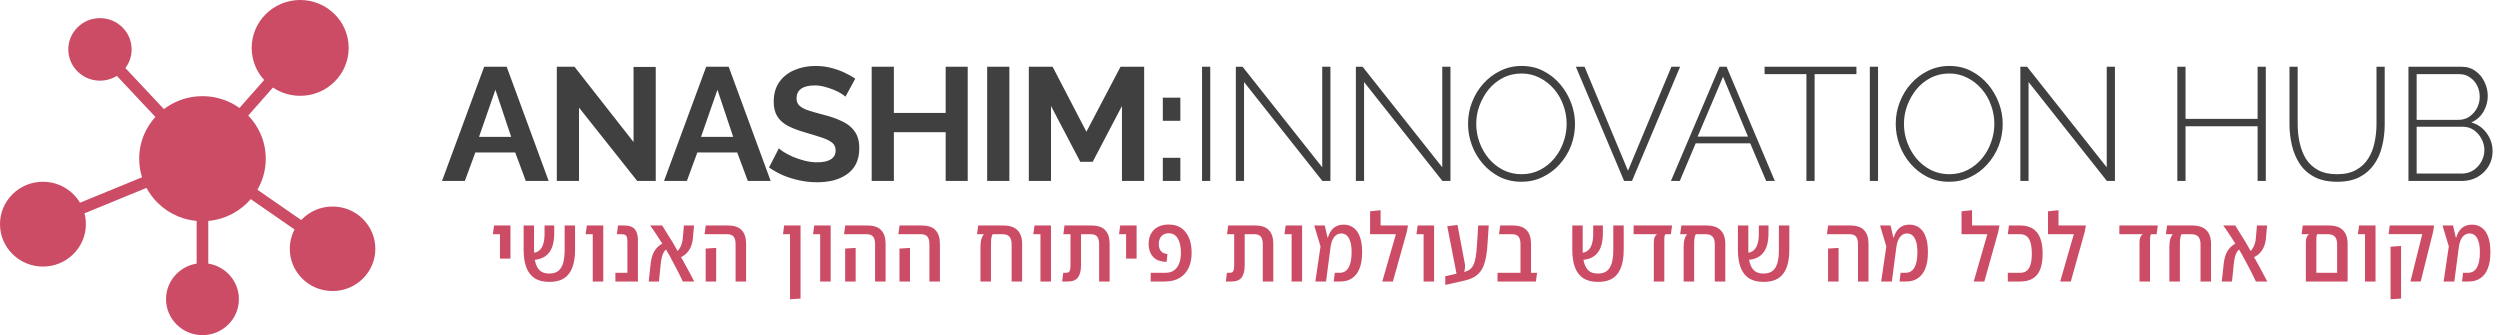 <svg width="373" height="50" viewBox="0 0 373 50" fill="none" xmlns="http://www.w3.org/2000/svg">
<path d="M54.132 32.661C52.926 31.471 51.324 30.816 49.62 30.816C47.915 30.816 46.313 31.471 45.108 32.661C45.051 32.717 44.996 32.774 44.942 32.832L38.407 28.306C38.593 27.984 38.761 27.651 38.908 27.306C39.401 26.156 39.651 24.934 39.651 23.676C39.651 22.417 39.401 21.196 38.908 20.046C38.461 19.002 37.833 18.058 37.039 17.237L40.721 13.062C41.112 13.325 41.529 13.55 41.969 13.734C42.862 14.107 43.809 14.296 44.786 14.296C45.763 14.296 46.71 14.107 47.603 13.734C48.465 13.374 49.239 12.858 49.903 12.202C50.567 11.546 51.089 10.782 51.453 9.93C51.831 9.049 52.022 8.112 52.022 7.148C52.022 6.183 51.831 5.247 51.453 4.365C51.089 3.514 50.567 2.75 49.903 2.094C49.239 1.438 48.465 0.922 47.603 0.562C46.71 0.189 45.763 0 44.786 0C43.809 0 42.862 0.189 41.969 0.562C41.107 0.922 40.334 1.438 39.669 2.094C39.005 2.75 38.483 3.514 38.119 4.365C37.741 5.247 37.55 6.183 37.55 7.148C37.55 8.112 37.741 9.049 38.119 9.93C38.435 10.668 38.869 11.341 39.412 11.935L35.73 16.11C35.158 15.701 34.541 15.357 33.884 15.083C32.72 14.597 31.483 14.35 30.209 14.35C28.935 14.35 27.698 14.597 26.534 15.083C25.788 15.395 25.093 15.796 24.456 16.281L18.707 10.151C19.311 9.351 19.638 8.385 19.638 7.37C19.638 6.123 19.146 4.952 18.254 4.071C17.362 3.19 16.177 2.705 14.915 2.705C13.653 2.705 12.467 3.19 11.576 4.071C10.684 4.952 10.192 6.123 10.192 7.37C10.192 8.616 10.684 9.787 11.576 10.668C12.468 11.549 13.654 12.034 14.915 12.034C15.821 12.034 16.687 11.784 17.434 11.317L23.183 17.447C22.482 18.217 21.92 19.089 21.51 20.045C21.018 21.196 20.768 22.417 20.768 23.675C20.768 24.626 20.91 25.554 21.192 26.448L11.936 30.246C11.662 29.786 11.328 29.357 10.935 28.97C9.726 27.775 8.117 27.116 6.406 27.116C4.695 27.116 3.086 27.775 1.876 28.97C0.666 30.165 0 31.754 0 33.444C0 35.134 0.666 36.723 1.876 37.918C3.086 39.113 4.695 39.772 6.406 39.772C8.117 39.772 9.725 39.113 10.935 37.918C12.145 36.723 12.812 35.134 12.812 33.444C12.812 32.892 12.74 32.351 12.602 31.83L21.859 28.032C22.299 28.854 22.859 29.605 23.533 30.27C24.399 31.127 25.409 31.799 26.534 32.269C27.432 32.644 28.373 32.876 29.34 32.963V39.331C28.219 39.508 27.184 40.027 26.366 40.836C25.339 41.85 24.774 43.198 24.774 44.632C24.774 46.066 25.339 47.414 26.366 48.428C27.392 49.441 28.757 50 30.209 50C31.66 50 33.025 49.442 34.052 48.428C35.078 47.413 35.644 46.066 35.644 44.632C35.644 43.198 35.078 41.85 34.052 40.836C33.233 40.027 32.199 39.508 31.077 39.331V32.963C32.045 32.876 32.986 32.644 33.884 32.269C35.008 31.799 36.018 31.127 36.885 30.27C37.068 30.09 37.242 29.902 37.408 29.709L43.943 34.235C43.482 35.116 43.238 36.099 43.238 37.119C43.238 38.802 43.902 40.385 45.107 41.575C46.312 42.766 47.915 43.421 49.619 43.421C51.324 43.421 52.926 42.766 54.131 41.575C55.336 40.385 56 38.802 56 37.119C56 35.435 55.336 33.852 54.131 32.662L54.132 32.661Z" fill="#CC4B65"/>
<path d="M72.237 9.96H75.597L81.861 27H78.453L76.869 22.752H70.917L69.357 27H65.949L72.237 9.96ZM76.269 20.424L73.917 13.392L71.469 20.424H76.269ZM86.389 16.056V27H83.077V9.96H85.717L94.525 21.192V9.984H97.837V27H95.077L86.389 16.056ZM105.361 9.96H108.721L114.985 27H111.577L109.993 22.752H104.041L102.481 27H99.073L105.361 9.96ZM109.393 20.424L107.041 13.392L104.593 20.424H109.393ZM126.142 14.424C126.03 14.312 125.822 14.16 125.518 13.968C125.23 13.776 124.87 13.592 124.438 13.416C124.022 13.24 123.566 13.088 123.07 12.96C122.574 12.816 122.07 12.744 121.558 12.744C120.662 12.744 119.982 12.912 119.518 13.248C119.07 13.584 118.846 14.056 118.846 14.664C118.846 15.128 118.99 15.496 119.278 15.768C119.566 16.04 119.998 16.272 120.574 16.464C121.15 16.656 121.87 16.864 122.734 17.088C123.854 17.36 124.822 17.696 125.638 18.096C126.47 18.48 127.102 18.992 127.534 19.632C127.982 20.256 128.206 21.088 128.206 22.128C128.206 23.04 128.038 23.824 127.702 24.48C127.366 25.12 126.902 25.64 126.31 26.04C125.718 26.44 125.046 26.736 124.294 26.928C123.542 27.104 122.742 27.192 121.894 27.192C121.046 27.192 120.198 27.104 119.35 26.928C118.502 26.752 117.686 26.504 116.902 26.184C116.118 25.848 115.398 25.448 114.742 24.984L116.206 22.128C116.35 22.272 116.606 22.464 116.974 22.704C117.342 22.928 117.79 23.16 118.318 23.4C118.846 23.624 119.422 23.816 120.046 23.976C120.67 24.136 121.302 24.216 121.942 24.216C122.838 24.216 123.518 24.064 123.982 23.76C124.446 23.456 124.678 23.024 124.678 22.464C124.678 21.952 124.494 21.552 124.126 21.264C123.758 20.976 123.246 20.728 122.59 20.52C121.934 20.296 121.158 20.056 120.262 19.8C119.19 19.496 118.294 19.16 117.574 18.792C116.854 18.408 116.318 17.928 115.966 17.352C115.614 16.776 115.438 16.056 115.438 15.192C115.438 14.024 115.71 13.048 116.254 12.264C116.814 11.464 117.566 10.864 118.51 10.464C119.454 10.048 120.502 9.84 121.654 9.84C122.454 9.84 123.206 9.928 123.91 10.104C124.63 10.28 125.302 10.512 125.926 10.8C126.55 11.088 127.11 11.4 127.606 11.736L126.142 14.424ZM144.383 9.96V27H141.095V19.728H133.367V27H130.055V9.96H133.367V16.848H141.095V9.96H144.383ZM147.285 27V9.96H150.597V27H147.285ZM167.396 27V15.816L163.028 24.144H161.18L156.812 15.816V27H153.5V9.96H157.052L162.092 19.656L167.18 9.96H170.708V27H167.396ZM173.492 18.024V14.568H176.108V18.024H173.492ZM173.492 27V23.544H176.108V27H173.492ZM179.345 27V9.96H180.569V27H179.345ZM185.611 12.24V27H184.387V9.96H185.395L197.275 24.96V9.96H198.499V27H197.299L185.611 12.24ZM203.521 12.24V27H202.297V9.96H203.305L215.185 24.96V9.96H216.409V27H215.209L203.521 12.24ZM226.999 27.12C225.815 27.12 224.735 26.88 223.759 26.4C222.783 25.904 221.943 25.248 221.239 24.432C220.535 23.616 219.991 22.696 219.607 21.672C219.223 20.632 219.031 19.568 219.031 18.48C219.031 17.344 219.231 16.264 219.631 15.24C220.031 14.2 220.591 13.28 221.311 12.48C222.047 11.664 222.895 11.024 223.855 10.56C224.831 10.08 225.887 9.84 227.023 9.84C228.223 9.84 229.303 10.088 230.263 10.584C231.239 11.08 232.079 11.744 232.783 12.576C233.487 13.408 234.031 14.336 234.415 15.36C234.799 16.384 234.991 17.424 234.991 18.48C234.991 19.632 234.791 20.728 234.391 21.768C233.991 22.792 233.423 23.712 232.687 24.528C231.967 25.328 231.119 25.96 230.143 26.424C229.183 26.888 228.135 27.12 226.999 27.12ZM220.255 18.48C220.255 19.456 220.423 20.392 220.759 21.288C221.095 22.184 221.559 22.984 222.151 23.688C222.759 24.392 223.471 24.952 224.287 25.368C225.119 25.784 226.031 25.992 227.023 25.992C228.031 25.992 228.951 25.776 229.783 25.344C230.615 24.912 231.327 24.336 231.919 23.616C232.511 22.896 232.959 22.096 233.263 21.216C233.583 20.32 233.743 19.408 233.743 18.48C233.743 17.504 233.575 16.568 233.239 15.672C232.919 14.776 232.455 13.976 231.847 13.272C231.239 12.568 230.519 12.008 229.687 11.592C228.871 11.176 227.983 10.968 227.023 10.968C225.999 10.968 225.071 11.184 224.239 11.616C223.407 12.048 222.695 12.624 222.103 13.344C221.527 14.064 221.071 14.872 220.735 15.768C220.415 16.648 220.255 17.552 220.255 18.48ZM236.415 9.96L242.895 25.464L249.375 9.96H250.671L243.495 27H242.319L235.119 9.96H236.415ZM256.55 9.96H257.606L264.806 27H263.51L261.134 21.384H252.998L250.622 27H249.302L256.55 9.96ZM260.798 20.376L257.078 11.448L253.286 20.376H260.798ZM276.98 11.064H270.74V27H269.516V11.064H263.276V9.96H276.98V11.064ZM278.978 27V9.96H280.202V27H278.978ZM290.812 27.12C289.628 27.12 288.548 26.88 287.572 26.4C286.596 25.904 285.756 25.248 285.052 24.432C284.348 23.616 283.804 22.696 283.42 21.672C283.036 20.632 282.844 19.568 282.844 18.48C282.844 17.344 283.044 16.264 283.444 15.24C283.844 14.2 284.404 13.28 285.124 12.48C285.86 11.664 286.708 11.024 287.668 10.56C288.644 10.08 289.7 9.84 290.836 9.84C292.036 9.84 293.116 10.088 294.076 10.584C295.052 11.08 295.892 11.744 296.596 12.576C297.3 13.408 297.844 14.336 298.228 15.36C298.612 16.384 298.804 17.424 298.804 18.48C298.804 19.632 298.604 20.728 298.204 21.768C297.804 22.792 297.236 23.712 296.5 24.528C295.78 25.328 294.932 25.96 293.956 26.424C292.996 26.888 291.948 27.12 290.812 27.12ZM284.068 18.48C284.068 19.456 284.236 20.392 284.572 21.288C284.908 22.184 285.372 22.984 285.964 23.688C286.572 24.392 287.284 24.952 288.1 25.368C288.932 25.784 289.844 25.992 290.836 25.992C291.844 25.992 292.764 25.776 293.596 25.344C294.428 24.912 295.14 24.336 295.732 23.616C296.324 22.896 296.772 22.096 297.076 21.216C297.396 20.32 297.556 19.408 297.556 18.48C297.556 17.504 297.388 16.568 297.052 15.672C296.732 14.776 296.268 13.976 295.66 13.272C295.052 12.568 294.332 12.008 293.5 11.592C292.684 11.176 291.796 10.968 290.836 10.968C289.812 10.968 288.884 11.184 288.052 11.616C287.22 12.048 286.508 12.624 285.916 13.344C285.34 14.064 284.884 14.872 284.548 15.768C284.228 16.648 284.068 17.552 284.068 18.48ZM302.661 12.24V27H301.437V9.96H302.445L314.325 24.96V9.96H315.549V27H314.349L302.661 12.24ZM338.058 9.96V27H336.834V18.84H326.082V27H324.858V9.96H326.082V17.736H336.834V9.96H338.058ZM348.718 27.12C347.358 27.12 346.222 26.88 345.31 26.4C344.398 25.92 343.67 25.272 343.126 24.456C342.582 23.624 342.19 22.696 341.95 21.672C341.71 20.648 341.59 19.6 341.59 18.528V9.96H342.814V18.528C342.814 19.456 342.91 20.368 343.102 21.264C343.294 22.16 343.606 22.968 344.038 23.688C344.486 24.392 345.086 24.952 345.838 25.368C346.606 25.784 347.558 25.992 348.694 25.992C349.846 25.992 350.798 25.776 351.55 25.344C352.318 24.912 352.918 24.344 353.35 23.64C353.798 22.92 354.11 22.12 354.286 21.24C354.478 20.344 354.574 19.44 354.574 18.528V9.96H355.798V18.528C355.798 19.664 355.67 20.752 355.414 21.792C355.174 22.816 354.774 23.728 354.214 24.528C353.654 25.328 352.926 25.96 352.03 26.424C351.134 26.888 350.03 27.12 348.718 27.12ZM371.893 22.584C371.893 23.416 371.685 24.168 371.269 24.84C370.869 25.496 370.317 26.024 369.613 26.424C368.925 26.808 368.157 27 367.309 27H359.341V9.96H367.285C368.085 9.96 368.773 10.176 369.349 10.608C369.941 11.024 370.389 11.568 370.693 12.24C371.013 12.896 371.173 13.584 371.173 14.304C371.173 15.152 370.957 15.944 370.525 16.68C370.093 17.4 369.493 17.928 368.725 18.264C369.701 18.552 370.469 19.096 371.029 19.896C371.605 20.68 371.893 21.576 371.893 22.584ZM370.669 22.416C370.669 21.808 370.525 21.24 370.237 20.712C369.965 20.184 369.589 19.752 369.109 19.416C368.629 19.08 368.085 18.912 367.477 18.912H360.565V25.896H367.309C367.933 25.896 368.501 25.736 369.013 25.416C369.525 25.08 369.925 24.648 370.213 24.12C370.517 23.576 370.669 23.008 370.669 22.416ZM360.565 11.064V17.88H366.805C367.429 17.88 367.973 17.72 368.437 17.4C368.917 17.064 369.293 16.64 369.565 16.128C369.837 15.6 369.973 15.048 369.973 14.472C369.973 13.848 369.845 13.28 369.589 12.768C369.333 12.256 368.973 11.848 368.509 11.544C368.061 11.224 367.541 11.064 366.949 11.064H360.565Z" fill="#404040"/>
<path d="M74.594 38.584V33.642H76.162V38.584H74.594ZM73.544 34.944L73.712 33.642H75.49V34.944H73.544ZM81.934 42.056C81.085 42.056 80.376 41.883 79.806 41.538C79.246 41.183 78.826 40.651 78.546 39.942C78.266 39.233 78.126 38.337 78.126 37.254V33.642H79.68V37.254C79.68 38.085 79.76 38.761 79.918 39.284C80.077 39.807 80.32 40.194 80.647 40.446C80.973 40.689 81.393 40.81 81.906 40.81H81.977C82.508 40.81 82.938 40.689 83.264 40.446C83.6 40.194 83.848 39.807 84.007 39.284C84.165 38.761 84.245 38.089 84.245 37.268V33.642H85.799V37.268C85.799 38.341 85.659 39.233 85.379 39.942C85.108 40.651 84.692 41.183 84.132 41.538C83.573 41.883 82.863 42.056 82.004 42.056H81.934ZM79.05 38.78L78.953 37.758C79.494 37.786 79.933 37.702 80.269 37.506C80.605 37.301 80.852 36.979 81.01 36.54C81.169 36.101 81.249 35.541 81.249 34.86V33.642H82.691V34.776C82.691 35.439 82.621 36.027 82.481 36.54C82.341 37.044 82.121 37.469 81.823 37.814C81.533 38.15 81.155 38.402 80.689 38.57C80.231 38.729 79.685 38.799 79.05 38.78ZM88.439 42V33.642H90.007V42H88.439ZM87.375 34.944L87.557 33.642H89.461V34.944H87.375ZM93.608 42V35.924C93.608 35.681 93.58 35.49 93.524 35.35C93.477 35.201 93.393 35.098 93.272 35.042C93.15 34.977 92.983 34.944 92.768 34.944H92.04L92.208 33.642H93.174C93.874 33.642 94.382 33.824 94.7 34.188C95.017 34.543 95.176 35.07 95.176 35.77V42H93.608ZM91.816 42V40.698H94.35V42H91.816ZM101.883 42C101.547 41.291 101.211 40.619 100.875 39.984C100.549 39.34 100.222 38.724 99.895 38.136C99.569 37.548 99.237 36.997 98.901 36.484C98.733 36.204 98.556 35.929 98.369 35.658C98.192 35.378 98.019 35.112 97.851 34.86C97.683 34.608 97.529 34.379 97.389 34.174C97.249 33.959 97.123 33.782 97.011 33.642H98.803C98.943 33.857 99.088 34.095 99.237 34.356C99.396 34.608 99.564 34.879 99.741 35.168C99.928 35.457 100.119 35.761 100.315 36.078C100.642 36.638 100.987 37.245 101.351 37.898C101.725 38.542 102.098 39.214 102.471 39.914C102.854 40.605 103.223 41.3 103.577 42H101.883ZM96.787 42L97.081 39.312C97.147 38.761 97.263 38.281 97.431 37.87C97.609 37.459 97.851 37.109 98.159 36.82C98.467 36.531 98.85 36.297 99.307 36.12L99.713 37.016C99.471 37.128 99.27 37.291 99.111 37.506C98.962 37.721 98.845 37.987 98.761 38.304C98.687 38.612 98.626 38.971 98.579 39.382L98.313 42H96.787ZM101.155 38.528L100.735 37.66C100.978 37.557 101.174 37.399 101.323 37.184C101.482 36.96 101.608 36.699 101.701 36.4C101.804 36.101 101.865 35.779 101.883 35.434L102.037 33.642H103.549L103.381 35.504C103.344 35.989 103.237 36.437 103.059 36.848C102.882 37.259 102.635 37.609 102.317 37.898C102 38.187 101.613 38.397 101.155 38.528ZM109.751 42V36.428C109.751 35.933 109.658 35.565 109.471 35.322C109.285 35.07 108.953 34.944 108.477 34.944H105.117L105.299 33.642H108.575C109.537 33.642 110.232 33.875 110.661 34.342C111.1 34.799 111.319 35.481 111.319 36.386V42H109.751ZM105.285 42V37.086L106.853 36.988V42H105.285ZM117.873 44.646V33.642H119.441V44.548L117.873 44.646ZM116.823 34.944L116.991 33.642H118.909V34.944H116.823ZM122.369 42V33.642H123.937V42H122.369ZM121.305 34.944L121.487 33.642H123.391V34.944H121.305ZM130.562 42V36.428C130.562 35.933 130.469 35.565 130.282 35.322C130.096 35.07 129.764 34.944 129.288 34.944H125.928L126.11 33.642H129.386C130.348 33.642 131.043 33.875 131.472 34.342C131.911 34.799 132.13 35.481 132.13 36.386V42H130.562ZM126.096 42V37.086L127.664 36.988V42H126.096ZM138.667 42V36.428C138.667 35.933 138.573 35.565 138.387 35.322C138.2 35.07 137.869 34.944 137.393 34.944H134.033L134.215 33.642H137.491C138.452 33.642 139.147 33.875 139.577 34.342C140.015 34.799 140.235 35.481 140.235 36.386V42H138.667ZM134.201 42V37.086L135.769 36.988V42H134.201ZM149.673 33.642C150.634 33.642 151.343 33.875 151.801 34.342C152.267 34.799 152.501 35.481 152.501 36.386V42H150.933V36.428C150.933 35.933 150.825 35.565 150.611 35.322C150.396 35.07 150.051 34.944 149.575 34.944H148.105C148.049 35.019 147.993 35.163 147.937 35.378C147.881 35.593 147.853 35.938 147.853 36.414V42H146.285V36.834C146.285 36.433 146.322 36.073 146.397 35.756C146.481 35.429 146.611 35.168 146.789 34.972L146.565 34.902V33.642H149.673ZM145.767 34.944L145.949 33.642H148.693V34.944H145.767ZM155.236 42V33.642H156.804V42H155.236ZM154.172 34.944L154.354 33.642H156.258V34.944H154.172ZM163.989 42V36.428C163.989 35.933 163.896 35.565 163.709 35.322C163.532 35.07 163.205 34.944 162.729 34.944H159.719V33.642H162.827C163.779 33.642 164.47 33.875 164.899 34.342C165.338 34.799 165.557 35.481 165.557 36.386V42H163.989ZM158.473 42L158.641 40.698H159.047C159.252 40.698 159.397 40.661 159.481 40.586C159.574 40.502 159.635 40.376 159.663 40.208C159.7 40.04 159.719 39.83 159.719 39.578V33.978H161.287V39.606C161.287 40.381 161.138 40.973 160.839 41.384C160.54 41.795 160.036 42 159.327 42H158.473ZM158.655 34.944L158.823 33.642H160.671V34.944H158.655ZM168.013 38.584V33.642H169.581V38.584H168.013ZM166.963 34.944L167.131 33.642H168.909V34.944H166.963ZM171.685 42V40.698H173.925C174.429 40.698 174.845 40.577 175.171 40.334C175.507 40.091 175.759 39.751 175.927 39.312C176.105 38.864 176.193 38.341 176.193 37.744C176.193 36.829 176.039 36.111 175.731 35.588C175.433 35.065 174.975 34.804 174.359 34.804C173.893 34.804 173.529 34.953 173.267 35.252C173.015 35.551 172.889 35.938 172.889 36.414C172.889 36.769 172.964 37.072 173.113 37.324C173.272 37.576 173.491 37.739 173.771 37.814C173.846 37.842 173.916 37.865 173.981 37.884C174.056 37.893 174.121 37.898 174.177 37.898L174.065 39.046C173.972 39.065 173.86 39.069 173.729 39.06C173.599 39.041 173.435 39.013 173.239 38.976C172.661 38.864 172.203 38.579 171.867 38.122C171.541 37.655 171.377 37.072 171.377 36.372C171.377 35.803 171.494 35.303 171.727 34.874C171.961 34.445 172.301 34.109 172.749 33.866C173.197 33.623 173.734 33.502 174.359 33.502C175.461 33.502 176.305 33.88 176.893 34.636C177.491 35.383 177.789 36.419 177.789 37.744C177.789 38.612 177.635 39.363 177.327 39.998C177.019 40.633 176.567 41.127 175.969 41.482C175.381 41.827 174.653 42 173.785 42H171.685ZM188.409 42V36.428C188.409 35.933 188.316 35.565 188.129 35.322C187.952 35.07 187.625 34.944 187.149 34.944H184.139V33.642H187.247C188.199 33.642 188.89 33.875 189.319 34.342C189.758 34.799 189.977 35.481 189.977 36.386V42H188.409ZM182.893 42L183.061 40.698H183.467C183.673 40.698 183.817 40.661 183.901 40.586C183.995 40.502 184.055 40.376 184.083 40.208C184.121 40.04 184.139 39.83 184.139 39.578V33.978H185.707V39.606C185.707 40.381 185.558 40.973 185.259 41.384C184.961 41.795 184.457 42 183.747 42H182.893ZM183.075 34.944L183.243 33.642H185.091V34.944H183.075ZM192.707 42V33.642H194.275V42H192.707ZM191.643 34.944L191.825 33.642H193.729V34.944H191.643ZM196.252 42L197.022 36.764L196.084 33.642H197.652L198.072 35.448H198.128C198.212 35.159 198.32 34.897 198.45 34.664C198.581 34.431 198.74 34.23 198.926 34.062C199.122 33.885 199.346 33.749 199.598 33.656C199.85 33.563 200.14 33.516 200.466 33.516C201.045 33.516 201.54 33.67 201.95 33.978C202.361 34.277 202.674 34.725 202.888 35.322C203.112 35.91 203.224 36.647 203.224 37.534V37.73C203.224 38.635 203.098 39.405 202.846 40.04C202.604 40.675 202.24 41.16 201.754 41.496C201.278 41.832 200.686 42 199.976 42H198.996L199.15 40.698H199.906C200.476 40.698 200.91 40.441 201.208 39.928C201.507 39.405 201.656 38.673 201.656 37.73V37.534C201.656 36.927 201.591 36.428 201.46 36.036C201.339 35.635 201.166 35.336 200.942 35.14C200.718 34.935 200.448 34.832 200.13 34.832C199.888 34.832 199.673 34.883 199.486 34.986C199.309 35.089 199.15 35.238 199.01 35.434C198.88 35.621 198.768 35.854 198.674 36.134C198.59 36.405 198.53 36.713 198.492 37.058L197.848 42H196.252ZM205.986 33.642H210.074L209.892 34.608L207.82 42H206.238L208.268 34.944H204.418V31.528L205.986 31.36V33.642ZM212.4 42V33.642H213.968V42H212.4ZM211.336 34.944L211.518 33.642H213.422V34.944H211.336ZM215.637 42.504V41.216L218.409 40.586C218.745 40.511 219.025 40.395 219.249 40.236C219.482 40.077 219.674 39.849 219.823 39.55C219.972 39.251 220.089 38.855 220.173 38.36C220.257 37.856 220.322 37.221 220.369 36.456L220.551 33.642H222.119L221.951 36.218C221.914 36.965 221.844 37.623 221.741 38.192C221.648 38.752 221.517 39.242 221.349 39.662C221.181 40.073 220.966 40.423 220.705 40.712C220.444 41.001 220.131 41.239 219.767 41.426C219.403 41.613 218.974 41.762 218.479 41.874L215.637 42.504ZM217.415 41.356L215.931 33.754L217.457 33.558L218.535 39.242C218.582 39.447 218.596 39.676 218.577 39.928C218.558 40.171 218.507 40.413 218.423 40.656C218.339 40.899 218.213 41.132 218.045 41.356H217.415ZM226.858 42V36.428C226.858 35.933 226.764 35.565 226.578 35.322C226.4 35.07 226.074 34.944 225.598 34.944H223.652L223.834 33.642H225.696C226.648 33.642 227.338 33.875 227.768 34.342C228.206 34.799 228.426 35.481 228.426 36.386V40.852C228.379 41.048 228.29 41.244 228.16 41.44C228.038 41.627 227.908 41.813 227.768 42H226.858ZM223.428 42V40.698H229.336L229.154 42H223.428ZM238.393 42.056C237.544 42.056 236.835 41.883 236.265 41.538C235.705 41.183 235.285 40.651 235.005 39.942C234.725 39.233 234.585 38.337 234.585 37.254V33.642H236.139V37.254C236.139 38.085 236.219 38.761 236.377 39.284C236.536 39.807 236.779 40.194 237.105 40.446C237.432 40.689 237.852 40.81 238.365 40.81H238.435C238.967 40.81 239.397 40.689 239.723 40.446C240.059 40.194 240.307 39.807 240.465 39.284C240.624 38.761 240.703 38.089 240.703 37.268V33.642H242.257V37.268C242.257 38.341 242.117 39.233 241.837 39.942C241.567 40.651 241.151 41.183 240.591 41.538C240.031 41.883 239.322 42.056 238.463 42.056H238.393ZM235.509 38.78L235.411 37.758C235.953 37.786 236.391 37.702 236.727 37.506C237.063 37.301 237.311 36.979 237.469 36.54C237.628 36.101 237.707 35.541 237.707 34.86V33.642H239.149V34.776C239.149 35.439 239.079 36.027 238.939 36.54C238.799 37.044 238.58 37.469 238.281 37.814C237.992 38.15 237.614 38.402 237.147 38.57C236.69 38.729 236.144 38.799 235.509 38.78ZM243.736 34.944V33.642H249.476L249.294 34.944H243.736ZM246.746 42V36.078C246.746 35.966 246.76 35.835 246.788 35.686C246.816 35.537 246.867 35.392 246.942 35.252C247.016 35.112 247.119 35.009 247.25 34.944H248.496C248.412 35.019 248.36 35.126 248.342 35.266C248.323 35.406 248.314 35.565 248.314 35.742V42H246.746ZM254.587 33.642C255.548 33.642 256.257 33.875 256.715 34.342C257.181 34.799 257.415 35.481 257.415 36.386V42H255.847V36.428C255.847 35.933 255.739 35.565 255.525 35.322C255.31 35.07 254.965 34.944 254.489 34.944H253.019C252.963 35.019 252.907 35.163 252.851 35.378C252.795 35.593 252.767 35.938 252.767 36.414V42H251.199V36.834C251.199 36.433 251.236 36.073 251.311 35.756C251.395 35.429 251.525 35.168 251.703 34.972L251.479 34.902V33.642H254.587ZM250.681 34.944L250.863 33.642H253.607V34.944H250.681ZM263.104 42.056C262.254 42.056 261.545 41.883 260.976 41.538C260.416 41.183 259.996 40.651 259.716 39.942C259.436 39.233 259.296 38.337 259.296 37.254V33.642H260.85V37.254C260.85 38.085 260.929 38.761 261.088 39.284C261.246 39.807 261.489 40.194 261.816 40.446C262.142 40.689 262.562 40.81 263.076 40.81H263.146C263.678 40.81 264.107 40.689 264.434 40.446C264.77 40.194 265.017 39.807 265.176 39.284C265.334 38.761 265.414 38.089 265.414 37.268V33.642H266.968V37.268C266.968 38.341 266.828 39.233 266.548 39.942C266.277 40.651 265.862 41.183 265.302 41.538C264.742 41.883 264.032 42.056 263.174 42.056H263.104ZM260.22 38.78L260.122 37.758C260.663 37.786 261.102 37.702 261.438 37.506C261.774 37.301 262.021 36.979 262.18 36.54C262.338 36.101 262.418 35.541 262.418 34.86V33.642H263.86V34.776C263.86 35.439 263.79 36.027 263.65 36.54C263.51 37.044 263.29 37.469 262.992 37.814C262.702 38.15 262.324 38.402 261.858 38.57C261.4 38.729 260.854 38.799 260.22 38.78ZM277.213 42V36.428C277.213 35.933 277.12 35.565 276.933 35.322C276.747 35.07 276.415 34.944 275.939 34.944H272.579L272.761 33.642H276.037C276.999 33.642 277.694 33.875 278.123 34.342C278.562 34.799 278.781 35.481 278.781 36.386V42H277.213ZM272.747 42V37.086L274.315 36.988V42H272.747ZM280.67 42L281.44 36.764L280.502 33.642H282.07L282.49 35.448H282.546C282.63 35.159 282.737 34.897 282.868 34.664C282.998 34.431 283.157 34.23 283.344 34.062C283.54 33.885 283.764 33.749 284.016 33.656C284.268 33.563 284.557 33.516 284.884 33.516C285.462 33.516 285.957 33.67 286.368 33.978C286.778 34.277 287.091 34.725 287.306 35.322C287.53 35.91 287.642 36.647 287.642 37.534V37.73C287.642 38.635 287.516 39.405 287.264 40.04C287.021 40.675 286.657 41.16 286.172 41.496C285.696 41.832 285.103 42 284.394 42H283.414L283.568 40.698H284.324C284.893 40.698 285.327 40.441 285.626 39.928C285.924 39.405 286.074 38.673 286.074 37.73V37.534C286.074 36.927 286.008 36.428 285.878 36.036C285.756 35.635 285.584 35.336 285.36 35.14C285.136 34.935 284.865 34.832 284.548 34.832C284.305 34.832 284.09 34.883 283.904 34.986C283.726 35.089 283.568 35.238 283.428 35.434C283.297 35.621 283.185 35.854 283.092 36.134C283.008 36.405 282.947 36.713 282.91 37.058L282.266 42H280.67ZM294.229 33.642H298.317L298.135 34.608L296.063 42H294.481L296.511 34.944H292.661V31.528L294.229 31.36V33.642ZM299.565 42V40.698H301.413C302.01 40.698 302.449 40.469 302.729 40.012C303.009 39.545 303.149 38.831 303.149 37.87C303.149 36.871 303.009 36.134 302.729 35.658C302.449 35.182 302.01 34.944 301.413 34.944H299.565L299.733 33.642H301.413C302.542 33.642 303.382 33.992 303.933 34.692C304.483 35.383 304.759 36.442 304.759 37.87C304.759 39.27 304.483 40.311 303.933 40.992C303.382 41.664 302.542 42 301.413 42H299.565ZM307.13 33.642H311.218L311.036 34.608L308.964 42H307.382L309.412 34.944H305.562V31.528L307.13 31.36V33.642ZM316.207 34.944V33.642H321.947L321.765 34.944H316.207ZM319.217 42V36.078C319.217 35.966 319.231 35.835 319.259 35.686C319.287 35.537 319.338 35.392 319.413 35.252C319.487 35.112 319.59 35.009 319.721 34.944H320.967C320.883 35.019 320.831 35.126 320.813 35.266C320.794 35.406 320.785 35.565 320.785 35.742V42H319.217ZM327.058 33.642C328.019 33.642 328.728 33.875 329.186 34.342C329.652 34.799 329.886 35.481 329.886 36.386V42H328.318V36.428C328.318 35.933 328.21 35.565 327.996 35.322C327.781 35.07 327.436 34.944 326.96 34.944H325.49C325.434 35.019 325.378 35.163 325.322 35.378C325.266 35.593 325.238 35.938 325.238 36.414V42H323.67V36.834C323.67 36.433 323.707 36.073 323.782 35.756C323.866 35.429 323.996 35.168 324.174 34.972L323.95 34.902V33.642H327.058ZM323.152 34.944L323.334 33.642H326.078V34.944H323.152ZM336.583 42C336.247 41.291 335.911 40.619 335.575 39.984C335.248 39.34 334.921 38.724 334.595 38.136C334.268 37.548 333.937 36.997 333.601 36.484C333.433 36.204 333.255 35.929 333.069 35.658C332.891 35.378 332.719 35.112 332.551 34.86C332.383 34.608 332.229 34.379 332.089 34.174C331.949 33.959 331.823 33.782 331.711 33.642H333.503C333.643 33.857 333.787 34.095 333.937 34.356C334.095 34.608 334.263 34.879 334.441 35.168C334.627 35.457 334.819 35.761 335.015 36.078C335.341 36.638 335.687 37.245 336.051 37.898C336.424 38.542 336.797 39.214 337.171 39.914C337.553 40.605 337.922 41.3 338.277 42H336.583ZM331.487 42L331.781 39.312C331.846 38.761 331.963 38.281 332.131 37.87C332.308 37.459 332.551 37.109 332.859 36.82C333.167 36.531 333.549 36.297 334.007 36.12L334.413 37.016C334.17 37.128 333.969 37.291 333.811 37.506C333.661 37.721 333.545 37.987 333.461 38.304C333.386 38.612 333.325 38.971 333.279 39.382L333.013 42H331.487ZM335.855 38.528L335.435 37.66C335.677 37.557 335.873 37.399 336.023 37.184C336.181 36.96 336.307 36.699 336.401 36.4C336.503 36.101 336.564 35.779 336.583 35.434L336.737 33.642H338.249L338.081 35.504C338.043 35.989 337.936 36.437 337.759 36.848C337.581 37.259 337.334 37.609 337.017 37.898C336.699 38.187 336.312 38.397 335.855 38.528ZM347.436 33.642C348.397 33.642 349.107 33.875 349.564 34.342C350.031 34.799 350.264 35.481 350.264 36.386V42H344.034V36.078C344.034 35.966 344.048 35.835 344.076 35.686C344.104 35.537 344.155 35.392 344.23 35.252C344.305 35.112 344.407 35.009 344.538 34.944H343.404L343.572 33.642H347.436ZM348.696 40.698V36.428C348.696 35.933 348.589 35.565 348.374 35.322C348.159 35.07 347.814 34.944 347.338 34.944H345.7C345.663 35.047 345.635 35.173 345.616 35.322C345.607 35.462 345.602 35.602 345.602 35.742V40.698H348.696ZM352.86 42V33.642H354.428V42H352.86ZM351.796 34.944L351.978 33.642H353.882V34.944H351.796ZM359.64 42L361.404 34.93H356.378L356.546 33.642H363.168L363.014 34.608L361.166 42H359.64ZM356.672 44.646V36.806L358.24 36.694V44.548L356.672 44.646ZM364.592 42L365.362 36.764L364.424 33.642H365.992L366.412 35.448H366.468C366.552 35.159 366.66 34.897 366.79 34.664C366.921 34.431 367.08 34.23 367.266 34.062C367.462 33.885 367.686 33.749 367.938 33.656C368.19 33.563 368.48 33.516 368.806 33.516C369.385 33.516 369.88 33.67 370.29 33.978C370.701 34.277 371.014 34.725 371.228 35.322C371.452 35.91 371.564 36.647 371.564 37.534V37.73C371.564 38.635 371.438 39.405 371.186 40.04C370.944 40.675 370.58 41.16 370.094 41.496C369.618 41.832 369.026 42 368.316 42H367.336L367.49 40.698H368.246C368.816 40.698 369.25 40.441 369.548 39.928C369.847 39.405 369.996 38.673 369.996 37.73V37.534C369.996 36.927 369.931 36.428 369.8 36.036C369.679 35.635 369.506 35.336 369.282 35.14C369.058 34.935 368.788 34.832 368.47 34.832C368.228 34.832 368.013 34.883 367.826 34.986C367.649 35.089 367.49 35.238 367.35 35.434C367.22 35.621 367.108 35.854 367.014 36.134C366.93 36.405 366.87 36.713 366.832 37.058L366.188 42H364.592Z" fill="#CC4B65"/>
</svg>
